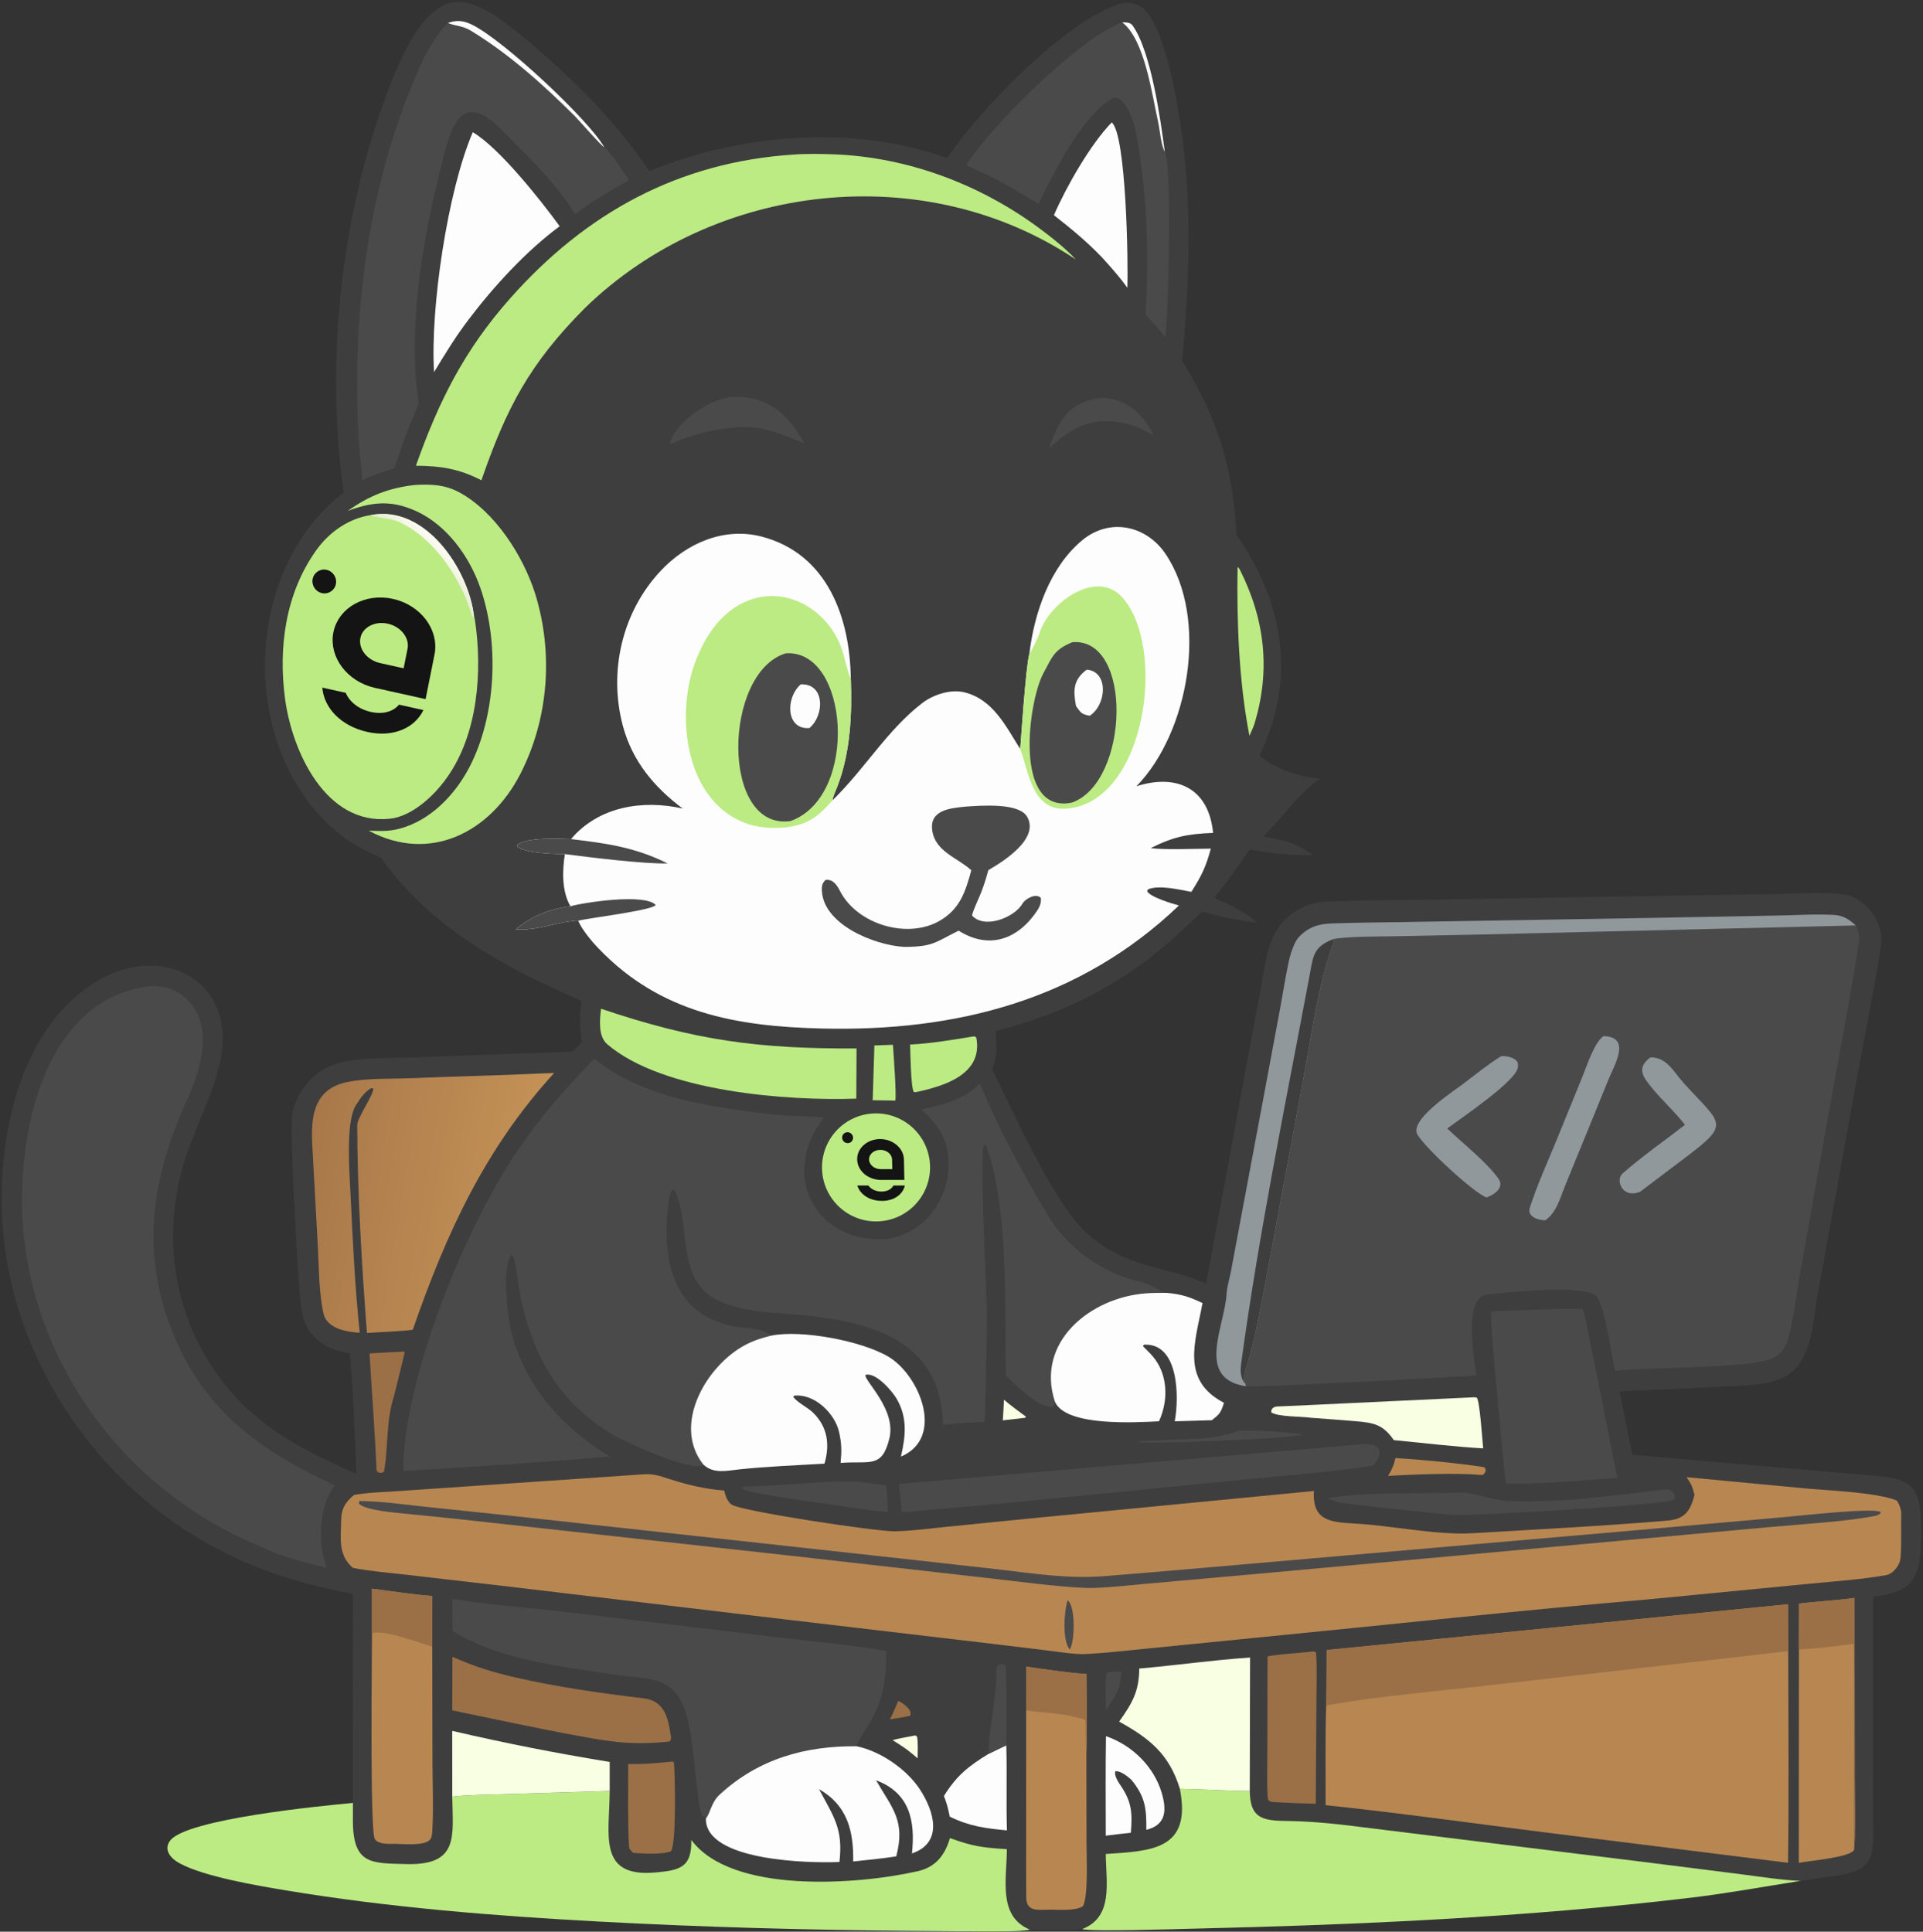 <svg width="861" height="865" viewBox="0 0 861 865" fill="none" xmlns="http://www.w3.org/2000/svg">
<rect x="0" y="0" width="861" height="865" fill="#333333" stroke="none"/>
<path d="M153.872 220.508C145.752 162.913 152.271 99.284 172.215 44.65C176.926 31.745 187.345 3.741 202.498 1.074C212.493 -0.686 223.763 8.21 231.083 14.004C252.306 31.064 275.739 53.742 290.632 76.578C331.899 59.859 381.831 55.679 424.134 70.821C437.242 50.565 476.81 9.327 501.506 1.668C504.504 0.738 508.87 1.435 511.352 3.358C521.329 11.088 526.684 43.724 528.532 55.715C533.902 90.562 532.597 126.629 529.272 161.494C545.153 187.108 552.094 209.688 553.664 239.708C575.032 269.822 580.447 304.613 563.886 338.396C572.188 344.791 580.581 347.543 590.995 348.734C580.305 356.295 574.89 365.494 565.621 374.655C574.187 376.013 580.789 377.506 587.73 382.9C577.204 383.122 569.947 382.086 559.518 380.439C554.195 388.154 549.465 394.724 543.717 402.105C550.427 405.116 557.468 408.09 562.889 413.191C554.375 412.163 546.355 410.563 538.116 408.188C510.214 436.072 484.271 451.728 445.805 461.69C446.139 468.852 446.643 472.076 444.302 479.088C454.217 498.796 471.161 537.419 485.85 551.495C492.715 558.075 501.019 562.53 510.003 565.498C520.018 568.807 530.374 570.343 540.02 574.821L559.49 469.468L564.702 441.515C566.934 429.417 567.971 416.068 579.158 408.631C583.597 405.68 588.246 404.027 593.632 403.724C605.981 403.214 618.657 403.223 631.031 403.005L711.346 401.659L793.356 400.392C803.736 400.279 815.559 399.227 825.695 400.554C835.129 401.788 843.386 412.93 842.233 422.293C841.365 430.841 839.422 439.786 837.841 448.277L828.906 496.507L816.04 567.749C815.092 573.008 813.458 580.61 812.861 585.729C808.793 620.597 797.88 619.723 767.192 621.125L725.14 623.051L730.835 651.408L810.239 658.343L834.423 660.385C853.8 662.036 860.385 662.449 860.169 684.779C859.995 702.797 859.973 712.797 838.677 714.946L838.681 789.667C838.683 797.153 838.648 806.268 838.687 813.4C838.781 831.098 840.181 838.017 819.686 840.225C816.169 840.604 809.96 841.682 806.157 842.24C790.12 844.739 773.619 847.789 757.525 849.713C683.107 858.61 607.85 861.928 532.956 863.675C525.85 863.841 489.116 865.025 484.492 863.85C478.572 864.474 467.231 864.156 461.158 864.093C457.124 864.979 444.832 864.904 440.453 864.888L407.774 864.616C361.165 864.23 314.59 862.965 268.047 860.446C221.304 857.917 174.248 854.17 128.045 846.5C115.165 844.362 91.876 840.415 80.755 834.544C78.371 833.285 75.564 831.234 75.045 828.391C74.751 826.782 75.31 825.264 76.325 824.034C84.177 814.52 143.446 808.669 158.019 807.341L157.929 713.765C136.743 709.62 118.544 704.438 99.092 694.525C42.018 665.44 1.87 604.537 0.774 540.111C0.178 505.028 9.677 462.581 40.089 441.517C71.019 419.916 107.995 438.687 98.084 477.503C94.951 490.176 88.96 501.895 84.547 514.196C72.963 545.548 75.493 580.554 93.16 609.22C109.787 636.198 131.87 647.743 159.572 659.993C158.953 643.88 158.066 622.029 156.629 606.208C149.141 604.646 142.904 602.384 138.37 595.765C136.195 592.59 135.335 588.527 134.785 584.763C133.408 575.344 129.48 504.91 130.965 498.08C132.607 490.527 137.892 483.079 144.474 479.066C148.024 476.901 152.316 475.616 156.402 474.957C165.464 473.495 175.406 473.858 184.587 473.55L232.039 471.776C239.321 471.49 249.566 471.408 256.52 470.757L260.532 466.573C259.66 460.512 259.36 454.241 260.395 448.174C225.815 433.182 192.834 415.51 170.512 384.001C162.611 380.581 156.799 377.684 150.145 371.968C106.695 334.646 108.458 255.486 153.872 220.508Z" fill="#3E3E3F"/>
<path d="M272.981 801.937C272.906 821.565 267.394 840.813 293.482 838.48C304.369 837.506 309.798 836.266 309.516 823.896C327.534 848.183 383.908 844.03 410.894 837.918C418.951 836.094 423.116 830.701 425.328 823.072C435.85 826.886 439.74 827.294 450.818 828.058C450.756 841.696 446.696 858.114 461.158 864.093C457.124 864.979 444.832 864.904 440.453 864.888L407.774 864.616C361.165 864.23 314.59 862.965 268.047 860.446C221.304 857.917 174.248 854.17 128.045 846.5C115.165 844.362 91.876 840.415 80.755 834.544C78.371 833.285 75.564 831.234 75.045 828.391C74.751 826.782 75.31 825.264 76.325 824.034C84.177 814.52 143.446 808.669 158.019 807.341L158.004 815.359C158.036 835.06 166.427 834.322 181.956 834.72C205.696 835.329 202.728 822.144 202.495 804.52C208.771 803.681 220.948 803.568 227.625 803.348L272.981 801.937Z" fill="#BCEB83"/>
<path d="M528.268 801.006C538.71 801.14 549.266 801.92 559.565 802.008C559.748 813.495 564.415 815.249 575.125 815.39C587.239 815.549 597.718 816.611 609.656 818.16L739.174 834.17L780.141 839.357C788.274 840.401 798.127 841.953 806.157 842.24C790.12 844.739 773.619 847.789 757.525 849.713C683.107 858.61 607.85 861.928 532.956 863.675C525.85 863.841 489.116 865.025 484.492 863.85C498.664 858.39 495.211 843.037 495.091 830.207C515.782 828.85 533.639 828.273 528.268 801.006Z" fill="#BCEB83"/>
<path d="M510.092 747.161C526.182 745.755 543.897 743.252 559.707 742.239L559.565 802.008C549.266 801.92 538.71 801.14 528.268 801.006C523.508 785.508 514.755 778.488 501.089 770.931C506.904 762.686 509.993 757.542 510.092 747.161Z" fill="#F8FFE3"/>
<path d="M202.482 775.073C227.487 780.846 247.67 784.822 272.98 788.991L272.981 801.937L227.625 803.348C220.948 803.568 208.771 803.681 202.495 804.52L202.482 775.073Z" fill="#F8FFE3"/>
<path d="M557.873 620.743C535.013 617.328 548.541 593.701 549.221 579.06C549.341 576.484 550.597 572.211 551.109 569.523L567.055 484.379L573.227 451.243C574.464 444.335 575.614 437.182 577.086 430.348C577.763 427.206 579.438 421.856 581.581 419.589C585.777 415.151 590.314 413.723 596.237 413.511C608.892 413.06 621.547 413.068 634.202 412.804L735.394 411.105L794.846 410.004C803.475 409.868 812.51 409.251 821.124 409.706C825.219 409.922 827.957 411.711 830.91 414.401C832.081 416.683 832.706 419.109 832.333 421.661C830.831 431.929 828.906 442.4 827.113 452.617L814.788 520.573L805.357 573.694C803.845 582.225 802.93 591.72 800.459 599.997C799.43 603.444 797.35 606.402 794.098 608.009C783.927 613.035 738.389 611.951 723.199 613.855L723.061 613.363C721.338 607.062 718.397 581.067 713.432 579.378C702.295 575.588 678.039 578.587 666.225 579.56C654.961 580.488 659.908 607.451 660.992 615.878C652.129 616.592 559.899 621.484 557.873 620.743Z" fill="#4B4A4B"/>
<path d="M557.873 620.743C535.013 617.328 548.541 593.701 549.221 579.06C549.341 576.484 550.597 572.211 551.109 569.523L567.055 484.379L573.227 451.243C574.464 444.335 575.614 437.182 577.086 430.348C577.763 427.206 579.438 421.856 581.581 419.589C585.777 415.151 590.314 413.723 596.237 413.511C608.892 413.06 621.547 413.068 634.202 412.804L735.394 411.105L794.846 410.004C803.475 409.868 812.51 409.251 821.124 409.706C825.219 409.922 827.957 411.711 830.91 414.401L661.059 418.508L623.883 419.255C618.028 419.36 601.114 419.294 596.622 420.655L597.3 421.512C596.879 423.441 596.738 423.128 596.209 424.619C590.268 441.387 587.355 462.405 584.143 479.838L566.072 577.104C563.806 588.708 561.714 600.332 558.261 611.653C557.537 614.027 556.889 616.07 556.637 618.567C557.754 619.83 557.55 619.253 557.873 620.743Z" fill="#90989C"/>
<path d="M596.622 420.655L597.3 421.512C596.879 423.441 596.738 423.128 596.209 424.619C590.268 441.387 587.355 462.405 584.143 479.838L566.072 577.104C563.806 588.708 561.714 600.332 558.261 611.653C557.537 614.027 556.889 616.07 556.637 618.567C555.345 615.793 555.317 613.459 555.726 610.452C563.675 552.072 575.583 494.213 586.437 436.32C587.948 428.263 588.06 424.044 596.622 420.655Z" fill="#3E3E3F"/>
<path d="M672.145 472.948C672.369 472.935 672.592 472.913 672.816 472.91C674.748 472.882 677.637 473.531 678.992 475.012C679.72 475.808 679.764 477.04 679.601 478.043C678.588 484.285 654.198 500.669 647.986 505.319C654.243 511.361 665.909 520.613 670.921 527.822C673.547 531.6 669.51 534.835 665.57 536.215C659.766 534.069 638.313 514.262 634.652 508.067C630.831 501.603 650.608 488.735 655.119 485.345C660.347 481.415 666.562 476.336 672.145 472.948Z" fill="#90989C"/>
<path d="M738.925 473.493C746.256 473.264 749.451 480.136 753.92 485.061C770.955 503.834 775.154 502.834 754.224 518.633L734.283 533.702C726.15 536.81 723.28 528.311 726.468 525.498C735.108 517.875 745.243 510.834 754.421 503.693C750.107 498.041 744.321 492.861 739.778 487.333C735.555 482.196 732.572 478.275 738.925 473.493Z" fill="#90989C"/>
<path d="M717.984 463.969C730.617 464.337 722.79 476.903 720.012 483.769L710.244 507.755L700.793 530.864C698.492 536.475 696.941 542.988 691.888 546.427C688.825 546.458 683.664 544.848 684.947 540.85C688.289 530.434 693.013 520.183 697.16 510.009L708.462 482.256C710.517 477.219 713.839 466.745 717.984 463.969Z" fill="#90989C"/>
<path d="M460.87 292.821C463.049 274.584 470.004 253.973 484.57 241.913C496.925 231.685 513.289 235.278 521.916 248.127C541.386 277.125 532.253 328.138 508.821 352.082C526.759 346.364 541.196 352.811 543.148 372.973C531.769 373.403 525.548 374.622 515.194 379.779C521.927 380.626 534.735 380.032 542.147 380.008C539.883 388.29 538.045 392.044 533.413 399.37C527.906 398.366 519.055 396.176 514.03 398.23L513.604 399.046C514.87 401.707 524.943 404.696 527.869 405.464C483.538 447.84 428.233 462.029 367.947 460.56C329.755 459.629 295.684 453.638 268.057 424.77C265.264 421.925 260.236 415.93 258.918 412.262C250.808 412.41 240.152 416.993 230.936 416.185C237.998 410.056 246.215 407.057 255.41 405.82C251.464 399.068 251.768 389.87 252.914 382.464C247.415 382.383 236.282 382.131 231.749 379.332L231.539 378.411C235.433 374.798 250.327 375.59 255.666 375.736C267.965 361.183 287.662 357.981 305.636 362.055C292.909 352.49 283.185 340.912 278.944 325.259C272.326 300.831 278.49 273.932 295.972 255.443C307.514 243.23 324.207 235.891 341.065 240.294C370.44 247.967 380.59 276.585 380.939 303.922C381.529 319.889 380.757 336.795 375.044 351.833C374.484 353.309 372.75 357.136 372.721 358.389C387.12 344.428 397.336 326.768 412.964 314.803C417.839 311.071 425.555 308.526 431.641 309.972C444.553 313.04 450.388 325.263 456.755 335.37C456.942 335.085 459.178 298.745 460.87 292.821Z" fill="#FDFDFD"/>
<path d="M372.721 358.389C369.378 362.129 366.484 365.247 361.959 367.64C354.63 371.533 342.227 371.546 334.499 368.85C306.942 359.236 302.361 320.967 311.093 296.989C315.164 285.808 321.961 275.163 332.626 269.959C351.651 260.676 372.357 273.767 377.598 292.864C378.402 295.764 379.674 301.457 380.939 303.922C381.529 319.889 380.757 336.795 375.044 351.833C374.484 353.309 372.75 357.136 372.721 358.389Z" fill="#BCEB83"/>
<path d="M351.849 292.545C380.16 290.606 384.76 356.603 353.943 367.669C322.57 372.072 323.663 301.058 351.849 292.545Z" fill="#4B4A4B"/>
<path d="M358.514 306.459C369.365 305.924 369.271 320.243 362.403 326.01C351.847 326.867 351.606 312.495 358.514 306.459Z" fill="#FDFDFD"/>
<path d="M460.87 292.821C461.891 291.65 465.059 284.782 465.35 283.777C469.195 270.48 490.331 254.79 502.014 267.008C522.764 288.708 513.414 359.611 477.309 362.112C461.734 363.191 460.468 344.456 456.755 335.37C456.942 335.085 459.178 298.745 460.87 292.821Z" fill="#BCEB83"/>
<path d="M480.149 287.574C507.428 285.338 505.612 350.176 480.005 359.381C453.421 364.846 460.451 313.805 467.153 301.501C471.145 294.171 471.838 290.935 480.149 287.574Z" fill="#4B4A4B"/>
<path d="M486.576 299.865C496.368 300.642 495.609 315.41 487.936 320.5C484.195 319.793 484.067 319.311 481.783 316.203C480.444 309.126 480.504 304.366 486.576 299.865Z" fill="#FDFDFD"/>
<path d="M255.666 375.736C271.526 377.64 284.227 379.337 298.95 386.644C288.334 386.908 264.415 383.954 252.914 382.464C247.415 382.383 236.282 382.131 231.749 379.332L231.539 378.411C235.433 374.798 250.327 375.59 255.666 375.736Z" fill="#4B4A4B"/>
<path d="M255.41 405.82C261.772 404.023 288.98 399.965 293.611 405.283C291.639 407.699 265.161 410.867 258.918 412.262C250.808 412.41 240.152 416.993 230.936 416.185C237.998 410.056 246.215 407.057 255.41 405.82Z" fill="#4B4A4B"/>
<path d="M432.289 361.198C439.287 360.724 456.242 359.351 459.895 365.75C465.585 375.716 448.801 385.984 442.514 389.649C441.544 393.193 440.761 395.756 439.475 399.175C438.398 402.04 435.783 407.249 435.207 409.946C440.858 416.255 454.319 410.777 457.838 404.584C458.988 402.56 463.725 399.751 466.014 402.05C466.274 403.977 465.631 405.877 464.583 407.478C455.933 420.692 442.902 425.38 429.221 416.754C418.675 421.957 417.898 423.92 405.153 424.015L404.636 423.991C391.793 423.302 367.645 413.89 367.957 397.751C367.986 396.254 368.509 394.974 369.69 394.011C373.133 393.631 374.788 396.463 376.214 399.197C383.918 413.97 406.545 420.826 421.084 412.116C429.82 406.883 432.278 399.303 434.885 389.692C428.936 384.166 418.876 381.479 417.425 372.044C415.983 362.67 425.412 361.9 432.289 361.198Z" fill="#4B4A4B"/>
<path d="M266.106 474.099C288.075 491.874 319.166 495.888 346.529 499.09C353.74 499.934 361.137 499.68 368.341 500.442L368.967 500.512C350.299 523.452 362.372 554.052 392.664 554.946C411.634 555.506 425.28 538.31 424.701 520.283C424.357 509.572 420.033 503.808 412.528 496.782C423.076 494.534 430.711 492.705 438.751 485.293C447.198 505.648 458.759 527.036 470.164 545.803C479.281 559.948 494.255 570.267 510.643 574.032C515.657 575.184 519.456 578.382 522.304 578.939C528.795 579.475 532.472 580.706 538.411 583.502C535.188 600.858 528.535 618.055 548.02 628.168C546.596 632.532 546.195 633.2 542.545 635.959L525.975 636.447C527.974 625.845 527.92 601.32 512.24 602.131L511.689 602.761C513.106 604.269 514.766 605.777 516.09 607.322C523.03 615.425 523.191 627.185 518.913 636.445C508.473 636.961 477.185 638.875 472.328 627.675C472.126 628.777 472.102 628.822 471.762 629.865C466.539 631.768 453.86 619.573 450.532 616.117C449.984 611.206 450.359 601.929 450.277 596.223C449.932 571.947 450.068 545.891 444.356 522.21C443.843 520.083 442.102 514.343 441.304 512.72L440.667 512.547C438.328 517.413 441.905 578.764 441.819 588.98C441.706 602.388 441.394 622.501 440.89 636.687C434.796 637.032 428.193 637.256 422.181 638.077C421.455 594.726 380.45 590.291 347.003 587.896C338.288 587.271 328.757 586.004 320.9 582.014C303.82 573.34 308.552 551.614 303.419 536.31C302.87 534.663 302.611 533.327 301.205 532.587C298.887 535.158 298.459 547.591 298.441 551.303C298.334 572.555 306.356 589.74 328.708 593.95C333.635 594.878 341.748 594.533 345.263 598.096C341.055 599.143 337.694 600.161 333.817 602.188C316.519 611.23 300.694 637.821 314.901 655.798C310.559 659.728 279.999 645.684 275.202 642.9C247.501 626.822 235.714 601.715 231.495 570.992C231.237 569.111 230.551 562.525 229.08 561.718C224.39 567.599 227.338 590.29 229.125 597.208C235.25 620.919 252.292 639.951 273.096 652.182C243.206 654.798 210.494 656.993 180.562 658.658C180.513 617.446 208.583 549.132 231.721 515.238C241.545 500.846 253.909 486.428 266.106 474.099Z" fill="#4B4A4B"/>
<path d="M522.304 578.939C528.795 579.475 532.472 580.706 538.411 583.502C535.188 600.858 528.535 618.055 548.02 628.168C546.596 632.532 546.195 633.2 542.545 635.959L525.975 636.447C527.974 625.845 527.92 601.32 512.24 602.131L511.689 602.761C513.106 604.269 514.766 605.777 516.09 607.322C523.03 615.425 523.191 627.185 518.913 636.445C508.473 636.961 477.185 638.875 472.328 627.675C463.539 600.814 488.386 580.94 513.145 579.149C516.207 578.928 519.235 578.941 522.304 578.939Z" fill="#FDFDFD"/>
<path d="M287.767 660.21C292.436 659.826 295.14 660.835 299.505 662.235C307.829 664.905 315.518 666.756 324.25 667.458C324.773 669.804 325.532 672.075 327.444 673.655C331.057 676.641 392.841 685.852 400.447 685.71C408.064 685.568 415.756 684.505 423.337 683.741L461.577 679.927L588.293 667.654C587.439 681.257 595.942 681.621 607.241 682.279C623.813 683.244 643.318 687.539 659.685 686.552C688.696 684.804 717.511 683.381 746.443 680.934C754.375 680.263 756.812 676.662 758.689 669.42C757.772 665.727 757.302 664.59 755.116 661.471L809.689 666.619C818.601 667.423 839.841 668.266 848.958 671.802C849.968 672.194 851.273 676.053 851.242 677.313C851.071 684.072 851.529 691.278 850.89 698.001C850.611 700.864 847.603 704.777 844.654 705.3C833.326 707.308 821.603 708.056 810.127 709.189L738.88 716.098C680.262 721.122 620.524 727.67 561.916 733.402L513.262 738.247C504.334 739.136 494.552 740.28 485.627 740.677C481.292 740.87 472.792 739.559 468.094 738.961L444.38 736.094L351.365 725.13L222.495 709.836L181.609 705.118C174.319 704.281 164.957 703.495 157.973 702.056C151.25 696.319 152.626 688.74 152.759 680.644C152.845 675.442 154.668 672.64 158.502 669.431C163.739 668.415 170.491 668.206 175.933 667.856L200.038 666.223L287.767 660.21Z" fill="#B88751"/>
<path d="M160.892 672.159C168.859 672.066 181.192 673.697 189.44 674.598L229.595 678.822L403.512 697.897L447.36 702.796C463 704.66 478.57 707.043 494.332 705.789C500.681 705.284 507.018 704.776 513.364 704.236L556.218 700.554L732.456 685.23L799.877 679.254C806.073 678.719 838.538 675.059 841.977 677.023L841.894 677.842L840.307 678.647C828.474 681.227 805.869 682.584 792.72 683.779L707.89 691.53L559.318 705.089L514.083 709.125C507.601 709.694 492.592 711.352 486.497 711.092C472.409 710.49 455.653 708.144 441.447 706.548L354.628 696.709L226.413 682.556C211.644 680.927 196.893 679.318 182.103 677.886C177.885 677.477 162.926 676.312 160.645 673.205L160.892 672.159Z" fill="#4B4A4B"/>
<path d="M477.979 716.64C481.678 718.959 481.251 735.224 479.012 738.649C475.523 734.852 476.435 721.414 477.979 716.64Z" fill="#4B4A4B"/>
<path d="M594.036 738.878L800.544 718.368L800.645 739.376C800.678 770.593 801.015 802.975 800.563 834.145L691.475 820.49C659.355 816.437 625.616 811.713 593.519 808.34C593.588 794.021 593.286 777.871 593.796 763.71C594.021 755.577 593.965 747.043 594.036 738.878Z" fill="#B88751"/>
<path d="M594.036 738.878L800.544 718.368L800.645 739.376L666.503 754.704C644.09 757.28 615.704 759.638 593.796 763.71C594.021 755.577 593.965 747.043 594.036 738.878Z" fill="#9B7047"/>
<path d="M66.308 441.705C74.618 440.823 82.219 444.128 86.823 451.277C95.413 464.377 88.214 482.742 82.424 495.679C68.085 527.643 63.528 559.724 75.984 593.278C89.868 630.682 115.394 649.129 149.926 665.138C142.52 674.498 142.156 691.309 146.333 702.088C139.467 700.532 131.424 698.209 124.762 696.003C105.719 688.125 93.635 682.301 77.002 669.76C41.439 642.971 17.132 601.986 11.177 557.87C5.654 516.953 16.232 448.308 66.308 441.705Z" fill="#4B4A4B"/>
<path d="M166.035 230.65C190.468 225.905 209.814 254.958 212.273 276.094C212.411 276.595 212.587 277.213 212.664 277.729C216.07 300.615 213.98 328.894 200.055 348.272C194.567 356.105 184.643 365.55 174.555 366.622C145.773 369.681 130.819 336.41 127.651 313.053C124.499 289.807 127.913 265.526 141.619 246.36C147.455 238.199 156.206 232.107 166.035 230.65Z" fill="#BCEB83"/>
<path d="M166.035 230.65C190.468 225.905 209.814 254.958 212.273 276.094L211.955 276.598C211.299 276.312 209.289 269.406 208.451 267.484C202.375 253.797 192.546 240.131 178.608 233.711C174.664 231.895 169.149 232.124 166.035 230.65Z" fill="url(#paint0_linear_0_1)"/>
<path d="M241.604 480.718L248.101 480.495C217.117 514.356 199.631 552.672 184.803 595.476C178.672 596.201 170.626 596.469 164.293 596.901C161.945 566.013 160.046 534.744 159.941 503.73C159.93 500.487 167.77 489.569 167.057 487.324L166.003 487.357C162.787 489.388 160.971 492.315 159.022 495.478C154.695 503.505 156.52 525.817 156.983 535.551C157.942 555.677 158.924 576.735 161.074 596.777C155.481 596.515 146.324 594.995 144.825 588.154C142.784 578.84 142.808 567.84 142.307 558.184L139.839 512.968C139.178 500.982 139.991 487.999 154.832 484.68C163.923 482.647 175.423 483.185 184.925 482.777C203.799 481.966 222.719 481.639 241.604 480.718Z" fill="url(#paint1_linear_0_1)"/>
<path d="M200.515 10.281C204.515 8.88 207.485 9.19 211.28 11.031C225.39 17.878 263.512 53.562 270.509 65.853C273.509 68.172 279.252 77.23 281.63 80.766C274.494 84.543 263.648 90.919 257.495 95.938C249.471 82.39 234.918 68.452 223.735 57.329C205.452 39.144 201.261 59.381 197.389 74.917C189.238 107.62 182.215 147.042 187.526 180.751C183.163 190.351 179.886 199.643 176.628 209.644C172.076 211.104 166.473 212.998 162.192 215.012C162.04 209.826 161.062 204.107 160.729 198.769C157.217 142.503 164.501 82.935 187.436 31.078C190.623 23.87 194.955 15.833 200.515 10.281Z" fill="#4B4A4B"/>
<path d="M200.515 10.281C204.515 8.88 207.485 9.19 211.28 11.031C225.39 17.878 263.512 53.562 270.509 65.853C269.634 65.798 259.2 53.802 257.343 51.955C243.17 37.85 228.053 24.271 210.943 13.811C207.039 11.425 204.38 11.829 200.515 10.281Z" fill="#FDFDFD"/>
<path d="M202.536 715.945C215.66 718.424 238.016 720.073 252 721.674L346.503 732.961C363.347 735.019 380.187 736.417 396.892 739.318C396.822 751.837 395.599 760.927 389.233 771.845C387.389 775.006 384.559 778.638 383.485 781.959C360.538 781.779 339.699 787.536 322.328 803.506C318.304 807.206 318.202 811.648 316.042 814.335C315.828 813.509 315.955 813.896 314.947 813.199L314.835 813.463L315.431 814.328C313.039 812.428 312.647 803.827 312.174 800.519C310.721 790.557 310.324 780.482 308.074 770.657C303.28 749.725 291.42 752.344 274.978 749.855C250.826 746.2 223.571 743.335 202.624 730.307L202.536 715.945Z" fill="#4B4A4B"/>
<path d="M355.345 69.211C360.668 68.785 368.594 68.911 373.935 69.133C406.603 70.488 438.486 82.49 464.765 101.777C470.18 105.752 477.18 111.254 481.661 116.182C414.006 70.84 319.79 81.521 261.811 138.009C237.14 162.825 226.828 182.453 215.545 215.066C205.555 209.895 197.259 208.616 186.224 208.547C196.473 179.62 207.853 156.804 228.434 133.588C262.507 95.155 303.956 72.557 355.345 69.211Z" fill="#BCEB83"/>
<path d="M345.263 598.096C358.688 595.309 385.922 600.42 397.847 607.557C411.769 615.888 423.245 643.878 403.381 652.25C405.488 643.105 406.443 634.758 401.355 626.169C399.282 622.669 391.795 614.14 387.428 615.729C387.378 618.806 401.39 631.319 398.191 644.192C394.83 657.716 389.595 654.046 376.367 655.087C376.856 649.629 376.882 646.787 375.712 641.358C373.913 633.01 364.69 623.976 355.63 624.967L355.12 625.51C357.528 628.463 361.541 630.121 364.121 632.667C370.67 639.129 371.579 647.08 369.145 655.409C356.364 656.183 343.534 656.632 330.806 658.002C325.186 658.606 319.38 660.052 314.901 655.798C300.694 637.821 316.519 611.23 333.817 602.188C337.694 600.161 341.055 599.143 345.263 598.096Z" fill="#FDFDFD"/>
<path d="M185.481 217.191C192.642 216.721 199.24 216.989 205.702 220.499C221.69 229.182 234.292 249.018 239.609 265.848C247.852 292.375 245.651 321.834 232.97 346.572C219.584 372.686 192.526 386.684 165.091 371.972C171.493 372.198 175.391 372.401 181.563 370.26C194.992 365.601 205.33 353.826 211.32 341.251C222.251 318.306 223.362 287.19 215.088 263.299C210.195 249.169 200.073 235.103 186.214 228.826C175.105 223.794 166.683 224.758 155.679 228.774C165.32 221.966 173.868 218.588 185.481 217.191Z" fill="#BCEB83"/>
<path d="M432.557 74.006C443.186 57.018 483 17.179 502.457 10.007C504.097 10.055 506.013 9.894 507.12 11.453C515.514 23.268 519.687 54.235 521.511 67.912C524.908 73.829 523.126 141.304 521.709 151.022C519.584 148.028 515.422 143.707 512.841 140.864C514.657 114.356 513.588 86.309 508.752 60.154C508.242 56.221 503.656 40.425 497.286 44.444C483.977 52.84 471.475 77.906 464.993 91.298C452.462 83.812 446.13 79.777 432.557 74.006Z" fill="#4B4A4B"/>
<path d="M502.457 10.007C504.097 10.055 506.013 9.894 507.12 11.453C515.514 23.268 519.687 54.235 521.511 67.912C519.837 65.128 519.29 57.965 518.5 54.445C515.759 42.229 512.484 17.578 502.457 10.007Z" fill="#FDFDFD"/>
<path d="M316.042 814.335C318.202 811.648 318.304 807.206 322.328 803.506C339.699 787.536 360.538 781.779 383.485 781.959C394.156 784.106 406.022 792.261 411.927 801.349C418.219 811.032 422.502 825.072 408.316 829.966C409.836 815.686 407.531 802.903 392.239 797.189C399.477 809.757 405.518 815.219 401.283 831.264C394.811 832.263 388.511 832.882 382.001 833.552C382.218 820.012 379.463 808.408 366.711 801.194C373.475 813.834 377.545 819.046 375.842 833.782C362.262 834.379 315.791 833.403 316.042 814.335Z" fill="#FDFDFD"/>
<path d="M694.494 586.22C699.07 585.955 704.076 586.052 708.69 586.05C710.812 593.676 712.066 601.93 713.727 609.713C717.409 626.959 720.464 644.465 724.159 661.688C715.261 662.415 706.287 663.222 697.378 663.661C691.144 664.28 680.459 664.413 674.174 664.257C672.573 649.787 671.314 634.799 669.967 620.277C669.021 610.085 667.668 597.368 667.57 587.266C676.161 586.656 685.708 586.694 694.494 586.22Z" fill="#4B4A4B"/>
<path d="M166.551 711.406C174.057 712.347 186.301 714.235 193.568 714.671L193.528 737.282L193.633 789.578C193.674 799.334 194.156 809.264 193.601 818.996C193.521 820.392 193.498 822.727 192.571 823.767C189.872 826.795 180.146 825.593 176.111 825.66C173.69 825.7 169.421 825.847 167.842 823.561C165.556 820.251 166.573 740.524 166.561 731.414L166.551 711.406Z" fill="#B88751"/>
<path d="M166.551 711.406C174.057 712.347 186.301 714.235 193.568 714.671L193.528 737.282C188.579 736.062 171.513 729.389 166.561 731.414L166.551 711.406Z" fill="#9B7047"/>
<path d="M805.47 718.081C813.355 717.081 822.896 716.653 830.356 715.515L830.429 796.106C830.433 800.791 830.876 825.239 830.056 828.532C827.663 831.786 810.791 833.152 805.382 834.165L805.434 738.639L805.47 718.081Z" fill="#B88751"/>
<path d="M805.47 718.081C813.355 717.081 822.896 716.653 830.356 715.515L830.429 796.106C830.433 800.791 830.876 825.239 830.056 828.532C829.799 797.76 830.344 766.812 829.931 736.069C824.132 737.02 811.213 738.345 805.434 738.639L805.47 718.081Z" fill="#9B7047"/>
<path d="M459.427 746.288C467.564 747.457 478.251 749.117 486.422 749.61C486.444 759.846 486.95 774.88 486.401 784.659L486.47 825.825C486.483 831.374 487.329 849.776 484.777 853.683C480.831 855.924 473.506 855.027 468.898 855.157C464.13 855.291 459.548 855.827 459.483 849.555C459.391 840.627 459.458 831.609 459.458 822.635L459.451 765.975L459.427 746.288Z" fill="#B88751"/>
<path d="M459.427 746.288C467.564 747.457 478.251 749.117 486.422 749.61C486.444 759.846 486.95 774.88 486.401 784.659C486.053 781.489 486.159 773.905 485.965 770.177C477.179 767.138 468.531 767.099 459.451 765.975L459.427 746.288Z" fill="#9B7047"/>
<path d="M211.689 59.207C223.525 66.145 242.36 89.98 250.586 101.317C235.688 112.282 220.923 128.404 209.833 143.068C203.876 150.913 199.459 158.203 194.35 166.625C192.569 138.191 200.423 85.336 211.689 59.207Z" fill="#FDFDFD"/>
<path d="M609.751 646.711C617.347 646.128 620.191 649.393 615.216 655.902C611.331 657.662 575.859 660.719 569.383 661.338C516.711 666.378 463.581 672.102 410.883 676.572C408.837 676.897 405.846 676.962 403.708 677.073C403.508 673.233 402.863 668.404 402.462 664.486L609.751 646.711Z" fill="#4B4A4B"/>
<path d="M269.11 451.701C311.159 465.931 339.87 469.735 383.508 469.477L383.392 491.956C353.327 493.035 296.906 489.062 271.897 467.599C267.779 464.065 268.508 456.764 269.11 451.701Z" fill="#BCEB83"/>
<path d="M202.552 741.898C212.381 746.283 220.691 748.858 231.097 751.223C250.043 755.531 268.961 758.202 288.209 760.502C297.102 761.564 299.05 768.63 300.171 776.228C300.416 777.893 300.803 778.514 299.845 779.816C283.285 781.56 274.039 780.115 257.915 777.139C239.327 773.707 221.005 769.694 202.498 765.894L202.552 741.898Z" fill="#9B7047"/>
<path d="M389.493 498.721C402.715 497.213 414.671 506.668 416.25 519.882C417.829 533.095 408.438 545.102 395.234 546.752C381.928 548.415 369.809 538.936 368.218 525.622C366.627 512.308 376.17 500.24 389.493 498.721Z" fill="#BCEB83"/>
<path d="M586.245 739.714C587.737 739.494 587.805 739.347 589.194 739.815C589.747 743.753 589.441 757.632 589.414 762.206L589.112 807.711C583.095 807.565 577.386 807.374 571.376 807.016C569.082 806.789 569.431 807.152 567.774 806C567.156 802.889 567.431 789.531 567.438 785.648L567.526 741.708C572.206 740.801 581.194 740.187 586.245 739.714Z" fill="#9B7047"/>
<path d="M497.767 54.819C504.32 60.254 505.186 118.426 504.741 128.844C501.196 123.859 497.21 119.45 493.11 114.941C485.977 107.622 479.841 102.618 471.886 96.354C477.428 83.538 488.271 64.584 497.767 54.819Z" fill="#FDFDFD"/>
<path d="M659.269 625.728C660.05 625.633 660.43 625.751 661.233 625.845C662.653 628.037 663.64 644.615 664.076 648.571C651.399 647.853 636.846 646.117 624.069 644.871C619.209 637.871 615.17 637.092 606.771 636.39C600.195 635.84 593.55 635.358 586.963 634.867C582.501 634.193 572.224 634.537 569.193 632.429C569.044 630.753 570.345 629.88 571.898 629.816C581.2 629.436 590.497 628.978 599.796 628.527L659.269 625.728Z" fill="#F8FFE3"/>
<path d="M743.316 667.209C745.057 667.024 746.401 666.689 748.02 667.274C749.414 668.437 749.336 668.332 749.925 670.05C749.79 670.637 749.822 671.205 749.311 671.597C746.288 673.913 660.308 678.666 652.627 678.418C645.521 678.188 638.315 677.146 631.243 676.407C622.17 675.458 613.027 674.674 604 673.366C599.917 673.047 598.007 672.545 594.35 670.95C610.896 667.814 637.192 669.058 654.534 668.365C658.874 668.192 668.482 671.849 675.033 672.118C698.554 673.085 720.182 669.949 743.316 667.209Z" fill="#4B4A4B"/>
<path d="M301.148 788.798L301.751 789.204C302.23 794.891 302.91 824.559 300.492 828.88C297.37 830.594 287.293 830.027 283.474 829.704C282.731 828.969 281.698 828 281.638 826.921C280.975 814.93 281.325 801.889 281.273 789.881C287.839 790.11 294.612 789.455 301.148 788.798Z" fill="#9B7047"/>
<path d="M442.685 785.33L450.561 781.537C450.93 794.236 450.452 807.07 450.844 819.64C441.236 818.696 434.172 817.853 425.251 813.482C424.436 809.611 424.04 807.881 422.64 804.222C428.17 795.268 433.619 790.809 442.685 785.33Z" fill="#FDFDFD"/>
<path d="M495.193 777.44C506.79 781.454 516.546 790.864 520.1 802.702C522.456 810.55 522.188 817.163 513.255 819.386C513.348 809.858 512.77 804.484 506.489 796.896C504.847 795.42 501.628 792.836 499.379 793.165C498.719 795.127 500.819 798.188 501.945 799.848C506.826 807.037 507.026 812.334 506.313 820.694C502.55 821.082 498.857 821.527 495.102 821.997C495.088 807.222 494.942 792.192 495.193 777.44Z" fill="#FDFDFD"/>
<path d="M326.873 177.736C343.559 176.957 352.404 184.923 360.152 198.533C351.591 195.125 343.943 191.46 334.625 191.247C323.381 191.062 310.594 194.18 300.339 198.775L300.077 197.787C303.629 188.064 316.889 179.568 326.873 177.736Z" fill="#4B4A4B"/>
<path d="M554.112 253.865C554.629 254.379 554.796 254.435 555.073 254.985C566.45 277.535 568.917 300.304 561.654 324.123C561.034 325.992 560.224 327.693 559.421 329.487C554.72 305.452 553.693 278.292 554.112 253.865Z" fill="#BCEB83"/>
<path d="M435.352 464.183L436.504 464.081L437.157 464.733C440.175 481.241 422.505 486.384 410.115 489.046L409.171 489.022C407.799 487.217 407.623 471.34 407.488 467.739C417.011 467.252 425.954 465.712 435.352 464.183Z" fill="#BCEB83"/>
<path d="M368.261 663.711C381.067 663.151 384.401 663.169 396.859 665.263C397.181 669.209 397.385 673.121 397.6 677.072C388.079 676.39 375.4 674.111 365.563 672.79C360.986 672.063 333.948 668.517 332.292 666.52L332.47 665.986C333.984 665.535 341.098 665.482 343.317 665.351L368.261 663.711Z" fill="#4B4A4B"/>
<path d="M180.989 605.229L181.225 605.512C181.227 605.544 176.677 624.296 176.251 625.633C172.793 636.473 173.863 648.685 171.921 659.012C170.51 659.824 171.306 659.555 169.309 659.325L168.602 658.422C167.877 641.231 166.47 623.317 165.45 606.049C170.593 605.699 175.833 605.488 180.989 605.229Z" fill="#9B7047"/>
<path d="M492.373 178.248C503.696 177.871 511.905 185.32 516.584 194.908C507.293 189.86 501.386 188.008 490.907 188.847C481.232 190.796 477.184 194.35 469.65 200.625C474.183 188.455 478.061 180.314 492.373 178.248Z" fill="#4B4A4B"/>
<path d="M624.797 652.928C635.44 653.488 653.228 655.236 664.063 656.909C664.898 657.037 664.793 657.359 665.209 658.277C664.935 659.542 664.901 659.453 664.009 660.421L661.903 660.407C653.23 659.458 630.396 660.327 621.505 660.882C623.231 658.035 624.071 656.16 624.797 652.928Z" fill="#B88751"/>
<path d="M391.499 468.144L399.8 467.837C400.027 471.356 401.465 490.345 400.857 492.838C397.52 492.743 394.084 492.737 390.737 492.69L391.499 468.144Z" fill="#BCEB83"/>
<path d="M442.685 785.33C442.625 773.656 446.417 759.924 446.081 747.987C446.042 746.621 446.57 746.028 447.481 745.225C449.497 745.253 448.812 744.873 450.159 745.785C450.887 749.178 450.497 776.059 450.561 781.537L442.685 785.33Z" fill="#4B4A4B"/>
<path d="M554.966 640.637C558.793 640.326 580.923 641.269 583.719 642.675L583.173 642.333C581.765 643.774 541.032 645.472 536.875 645.544C532.593 645.834 511.857 646.371 508.571 645.68C511.331 645.063 517.223 645.068 520.261 644.902C534.151 644.143 541.521 645.14 554.966 640.637Z" fill="#4B4A4B"/>
<path d="M495.616 748.777L502.088 748.474C501.813 753.757 500.926 757.026 498.027 761.455L495.194 765.892C495.121 762.714 494.62 750.908 495.616 748.777Z" fill="#4B4A4B"/>
<path d="M409.61 777.144C410.232 777.167 409.851 777.087 410.625 777.724C411.093 780.519 410.898 784.448 410.86 787.397C409.396 786.058 407.78 784.815 406.226 783.574C404.262 782.108 401.731 780.558 399.643 779.202C402.478 778.445 406.641 777.737 409.61 777.144Z" fill="#F8FFE3"/>
<path d="M449.516 626.786C452.477 629.383 456.18 632 459.376 634.396L458.955 634.889L449.001 636.016C449.216 632.946 449.357 629.86 449.516 626.786Z" fill="#F8FFE3"/>
<path d="M402.197 761.627C404.222 762.641 408.741 765.636 407.54 768.288L404.962 768.852L398.424 769.911C399.861 767.216 400.995 764.434 402.197 761.627Z" fill="#9B7047"/>
<path d="M144.147 265.595C147.019 266.233 149.814 264.417 150.39 261.538C150.966 258.659 149.104 255.808 146.232 255.17C143.361 254.532 140.566 256.348 139.99 259.227C139.414 262.106 141.276 264.957 144.147 265.595Z" fill="#141414"/>
<path d="M178.637 315.533C176.037 318.703 171.441 319.992 166.043 318.792C160.645 317.593 156.498 314.311 154.791 310.234L144.311 307.905C145.049 317.048 152.69 325.14 164.563 327.778C175.767 330.268 185.591 326.216 189.581 317.966L178.643 315.535L178.637 315.533Z" fill="#141414"/>
<path d="M188.606 310.063L168.418 305.576C157.287 303.103 149.798 293.249 151.726 283.612C153.653 273.975 164.278 268.147 175.409 270.621C186.541 273.094 194.029 282.948 192.102 292.585L188.606 310.063ZM174.166 276.836C166.994 275.243 160.147 278.999 158.905 285.208C157.663 291.417 162.489 297.767 169.661 299.361L182.67 302.251L184.922 290.989C186.164 284.778 181.338 278.43 174.166 276.836Z" fill="#141414" stroke="#141414" stroke-width="5"/>
<path d="M379.552 511.886C380.905 511.886 381.978 510.792 381.949 509.443C381.92 508.094 380.801 507 379.449 507C378.096 507 377.023 508.094 377.052 509.443C377.081 510.792 378.2 511.886 379.552 511.886Z" fill="#141414"/>
<path d="M400.008 530.855C399.158 532.536 397.224 533.573 394.682 533.573C392.14 533.573 389.952 532.514 388.78 530.855H383.845C385.088 534.883 389.323 537.752 394.914 537.752C400.19 537.752 404.193 534.955 405.161 530.855H400.011H400.008Z" fill="#141414"/>
<path d="M403.936 527.406H394.43C389.188 527.406 384.846 523.731 384.749 519.215C384.653 514.698 388.84 511.024 394.081 511.024C399.323 511.024 403.665 514.698 403.761 519.215L403.936 527.406ZM394.143 513.937C390.766 513.937 388.068 516.305 388.13 519.215C388.192 522.125 390.991 524.493 394.368 524.493H400.493L400.381 519.215C400.319 516.304 397.52 513.937 394.143 513.937Z" fill="#141414"/>
<path d="M402.801 519.215C402.719 515.357 398.952 511.984 394.102 511.984C389.251 511.984 385.628 515.357 385.71 519.215C385.792 523.072 389.559 526.446 394.409 526.446H402.955L402.801 519.215ZM399.421 519.215C399.373 516.963 397.149 514.897 394.163 514.897C391.178 514.897 389.042 516.964 389.09 519.215C389.138 521.465 391.362 523.533 394.347 523.533H399.512L399.421 519.215ZM401.474 525.453H394.388C390.62 525.453 387.246 522.784 387.17 519.215C387.094 515.646 390.354 512.977 394.123 512.977C397.891 512.977 401.265 515.645 401.341 519.215L401.474 525.453ZM404.916 528.366H394.45C388.817 528.366 383.899 524.39 383.789 519.215C383.679 514.039 388.428 510.064 394.061 510.064C399.694 510.064 404.611 514.039 404.722 519.215L404.916 528.366Z" fill="#141414"/>
<defs>
<linearGradient id="paint0_linear_0_1" x1="189.159" y1="253.104" x2="197.115" y2="244.978" gradientUnits="userSpaceOnUse">
<stop stop-color="#E3ECD4"/>
<stop offset="1" stop-color="#FCFAF1"/>
</linearGradient>
<linearGradient id="paint1_linear_0_1" x1="135.957" y1="527.171" x2="235.255" y2="544.085" gradientUnits="userSpaceOnUse">
<stop stop-color="#A8784A"/>
<stop offset="1" stop-color="#C49256"/>
</linearGradient>
</defs>
</svg>
